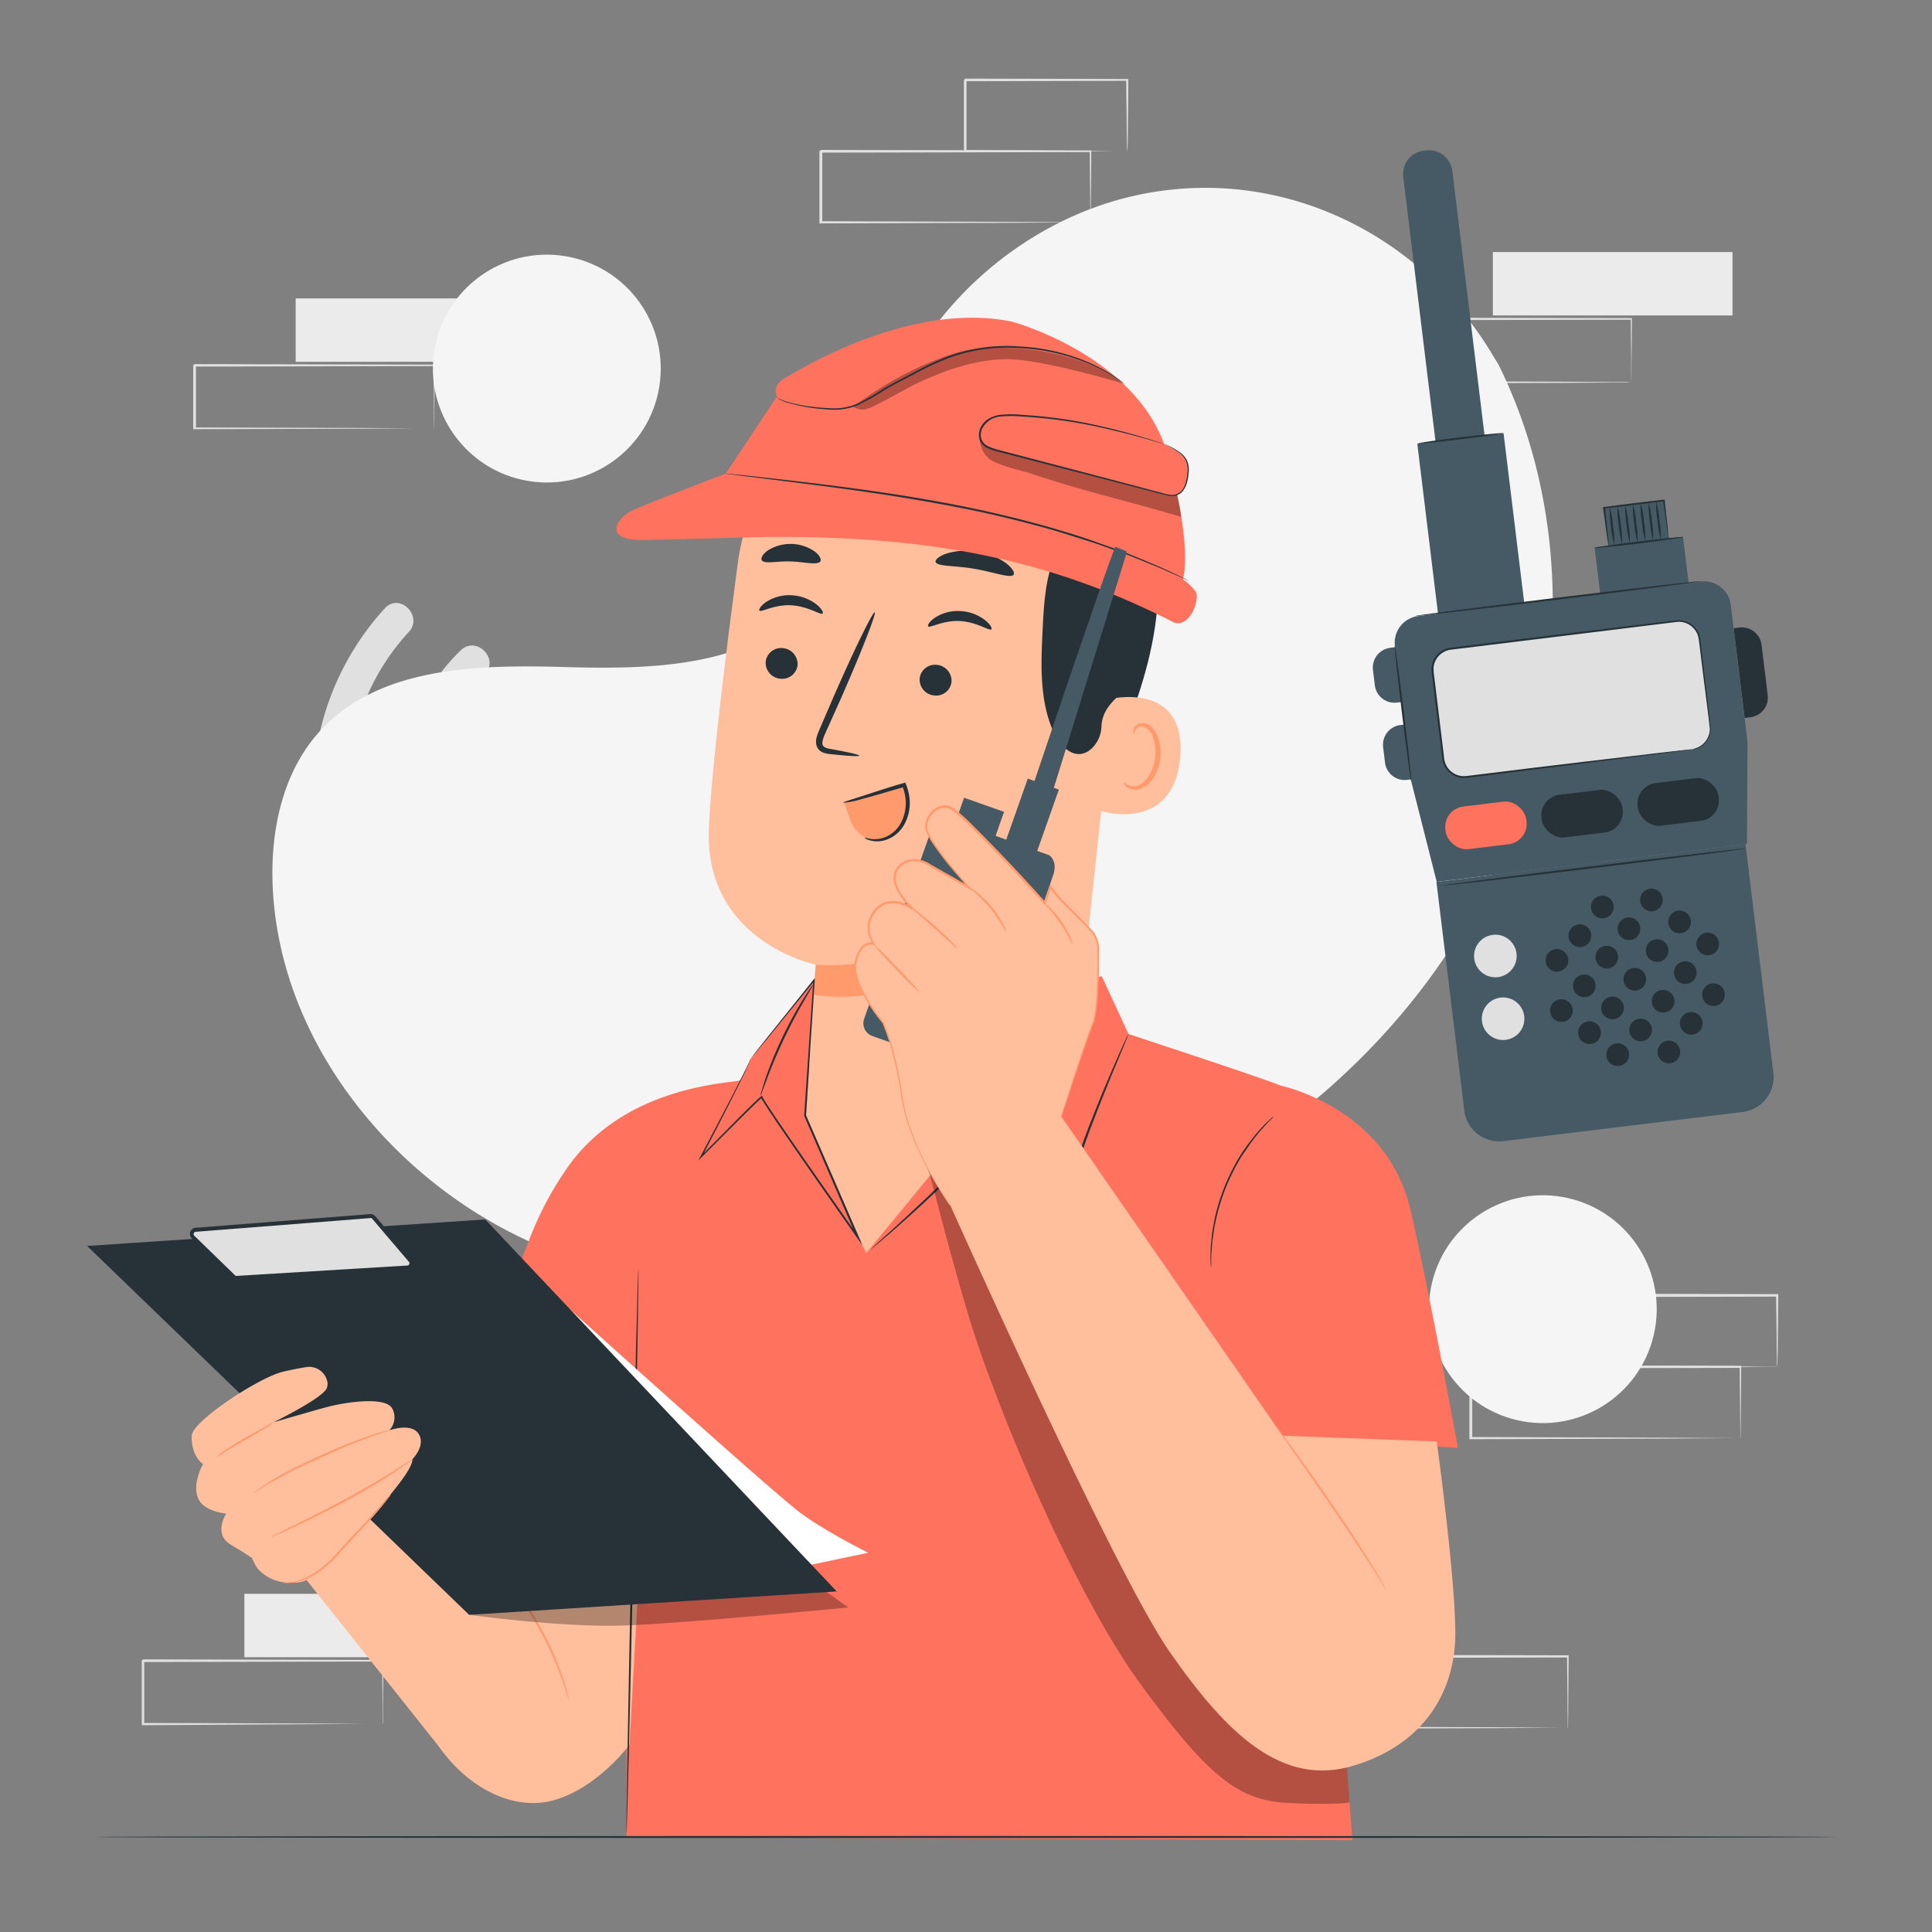 <svg xmlns="http://www.w3.org/2000/svg" viewBox="0 0 500 500"><rect x="0" y="0" width="500" height="500" fill="#808080" stroke="none"/><g id="background-complete"><path d="M142.6,221.15a21.48,21.48,0,0,1-.56-31.08c4-4-2.19-10.15-6.16-6.17a30.31,30.31,0,0,0,.55,43.42c4.08,3.85,10.26-2.3,6.17-6.17Z" style="fill:#e0e0e0"></path><path d="M106.63,247.66c-10.25-11.75-16.73-25.79-16.84-41.55s5.36-31.05,16-42.54c3.82-4.11-2.33-10.29-6.16-6.17a70.78,70.78,0,0,0-18.61,48.71c.13,18.13,7.62,34.22,19.39,47.71,3.7,4.24,9.85-1.95,6.17-6.16Z" style="fill:#e0e0e0"></path><path d="M126.58,237.17a42.66,42.66,0,0,1-1.18-62.68c4-3.94-2.16-10.11-6.17-6.17a51.35,51.35,0,0,0,1.19,75c4.13,3.78,10.31-2.37,6.16-6.17Z" style="fill:#e0e0e0"></path><rect x="76.52" y="77.23" width="62.02" height="16.41" style="fill:#ebebeb"></rect><path d="M112.31,110.92a1.85,1.85,0,0,1,0-.3c0-.22,0-.49,0-.84,0-.77,0-1.85,0-3.23,0-2.83-.06-6.9-.1-12l.19.2-62,.12.32-.32h0v4.17c0,1.39,0,2.77,0,4.14v8.07l-.31-.31,44.2.14,13,.09,3.53,0,.92,0,.33,0a.83.83,0,0,1-.29,0l-.88,0-3.46,0-13,.09-44.41.14H50v-8.38c0-1.37,0-2.75,0-4.14V94.54h0c.64-.63.18-.17.32-.31l62,.12h.19v.19c0,5.19-.08,9.3-.1,12.16,0,1.36,0,2.42-.05,3.18,0,.33,0,.6,0,.81A1.1,1.1,0,0,1,112.31,110.92Z" style="fill:#e0e0e0"></path><path d="M282.19,57.61a1.66,1.66,0,0,1,0-.34c0-.24,0-.56,0-.94,0-.87,0-2.08-.05-3.64,0-3.18-.07-7.77-.12-13.54l.22.21-69.79.14c.16-.16-.35.36.36-.35h0v4.71c0,1.56,0,3.12,0,4.66v9.08l-.35-.35,49.73.16,14.68.1,4,0,1,0a1.69,1.69,0,0,1,.37,0l-.33,0-1,0-3.9.05-14.6.1-50,.16h-.35V43.87c0-.78,0-1.57,0-2.36V39.16h0l.36-.36,69.79.14h.21v.22c0,5.83-.09,10.45-.12,13.67,0,1.53,0,2.73,0,3.59,0,.37,0,.67,0,.91S282.19,57.62,282.19,57.61Z" style="fill:#e0e0e0"></path><path d="M291.65,39.15a1.84,1.84,0,0,1,0-.35c0-.27,0-.59,0-1,0-.91,0-2.15-.06-3.7,0-3.24-.08-7.81-.14-13.44l.26.26-41.93.1.35-.35h0v9.5c0,3.08,0,6.08,0,9l-.34-.34,30,.16,8.74.09,2.36,0a5.34,5.34,0,0,1,.84,0s-.25,0-.76,0l-2.29,0-8.66.09-30.22.17h-.34v-.34c0-2.87,0-5.87,0-8.95,0-1.55,0-3.12,0-4.7V20.7h0c-.08.07.68-.68.36-.36l41.93.1h.26v.25c0,5.69-.1,10.32-.13,13.59,0,1.54,0,2.75-.07,3.65A11.17,11.17,0,0,1,291.65,39.15Z" style="fill:#e0e0e0"></path><path d="M450.4,372.26a1.66,1.66,0,0,1,0-.34c0-.24,0-.56,0-.94,0-.87,0-2.08-.05-3.64,0-3.19-.07-7.77-.12-13.54l.22.21-69.79.14c.16-.16-.35.36.36-.35h0v4.71c0,1.56,0,3.12,0,4.66v9.08l-.35-.35,49.73.16,14.68.1,4,0,1,0a1.69,1.69,0,0,1,.37,0l-.33,0-1,0-3.9.05-14.6.1-50,.16h-.35v-9.43c0-1.54,0-3.1,0-4.66v-4.71h0l.36-.36,69.79.14h.21v.22c-.05,5.83-.09,10.45-.12,13.67,0,1.53,0,2.73-.05,3.59,0,.37,0,.67,0,.9S450.4,372.26,450.4,372.26Z" style="fill:#e0e0e0"></path><path d="M459.86,353.8a1.89,1.89,0,0,1,0-.36c0-.26,0-.58,0-1,0-.91,0-2.15-.06-3.71,0-3.23-.08-7.8-.14-13.43l.26.26-41.93.1.35-.35h0v9.49c0,3.09,0,6.09,0,9l-.34-.34,30,.16,8.74.09,2.36,0a6,6,0,0,1,.84.05s-.25,0-.76,0l-2.29,0-8.66.09-30.22.16h-.34v-.34c0-2.87,0-5.87,0-9,0-1.54,0-3.11,0-4.69v-4.8h0l.36-.36,41.93.1h.26v.25c-.05,5.69-.1,10.32-.13,13.59,0,1.53-.05,2.75-.07,3.64A11.28,11.28,0,0,1,459.86,353.8Z" style="fill:#e0e0e0"></path><rect x="386.35" y="65.23" width="62.02" height="16.41" style="fill:#ebebeb"></rect><path d="M422.14,98.92s0-.11,0-.3,0-.5,0-.84c0-.77,0-1.85,0-3.23,0-2.83-.06-6.91-.11-12l.19.19-62,.13c.14-.14-.32.31.31-.32h0v8.33c0,2.74,0,5.43,0,8.07l-.31-.31,44.2.14,13.05.09,3.52,0,.93,0a1.14,1.14,0,0,1,.32,0l-.28,0L421,99l-3.46,0-13,.09-44.42.14h-.31V82.52h0l.32-.32,62,.13h.2v.19c0,5.18-.09,9.29-.11,12.15,0,1.36,0,2.43-.05,3.19,0,.33,0,.6,0,.81A.71.71,0,0,1,422.14,98.92Z" style="fill:#e0e0e0"></path><rect x="281.99" y="211.21" width="62.02" height="16.41" style="fill:#ebebeb"></rect><path d="M317.79,244.9a2,2,0,0,1,0-.3c0-.22,0-.5,0-.84,0-.77,0-1.85-.05-3.23,0-2.83-.06-6.91-.1-12l.19.19-62,.13c.14-.14-.32.31.32-.32h0v2.09c0,.7,0,1.4,0,2.1V244.9l-.31-.31,44.2.14,13,.09,3.53,0,.92,0a1.32,1.32,0,0,1,.33,0l-.29,0-.88,0-3.46,0-13,.09-44.41.14h-.31v-.31q0-4,0-8.07V228.5h0l.32-.32,62,.13H318v.19c0,5.18-.08,9.29-.1,12.15,0,1.37,0,2.43-.05,3.19,0,.33,0,.6,0,.81A1.21,1.21,0,0,1,317.79,244.9Z" style="fill:#e0e0e0"></path><rect x="63.24" y="412.48" width="62.02" height="16.41" style="fill:#ebebeb"></rect><path d="M99,446.17a2,2,0,0,1,0-.3c0-.22,0-.5,0-.84,0-.77,0-1.85,0-3.23,0-2.83-.06-6.9-.1-12L99,430l-62,.13.32-.32h0v2.09c0,.7,0,1.4,0,2.1v12.21l-.31-.31,44.2.14,13,.09,3.53,0,.92,0,.33,0a1.38,1.38,0,0,1-.29,0l-.88,0-3.46,0-13,.09L37,446.48h-.31v-.31q0-4,0-8.07v-8.33h0l.32-.32,62,.13h.19v.19c0,5.18-.08,9.29-.1,12.15,0,1.37,0,2.43,0,3.19,0,.33,0,.6,0,.81A1.21,1.21,0,0,1,99,446.17Z" style="fill:#e0e0e0"></path><path d="M405.72,447.2a2.47,2.47,0,0,1,0-.34c0-.24,0-.56,0-.94,0-.87,0-2.08-.05-3.64,0-3.19-.07-7.77-.12-13.54l.21.21-69.78.14.35-.35h0v9.37q0,4.62,0,9.08l-.34-.35,49.73.16,14.68.1,4,0,1,0a1.61,1.61,0,0,1,.37,0,1.7,1.7,0,0,1-.32,0l-1,0-3.89.05-14.6.1-50,.16h-.35v-.35c0-3,0-6,0-9.08v-9.37h0l.36-.36,69.78.14h.22v.22c-.05,5.83-.09,10.45-.12,13.67,0,1.53,0,2.73-.05,3.59q0,.56,0,.9A.92.92,0,0,1,405.72,447.2Z" style="fill:#e0e0e0"></path><path d="M201.18,284.44a1.25,1.25,0,0,1,0-.33c0-.25,0-.56,0-.95,0-.87,0-2.08,0-3.63,0-3.19-.07-7.77-.12-13.55l.22.22-69.78.14c.15-.16-.36.35.35-.36h0v9.36q0,4.63,0,9.08l-.35-.34,49.73.15,14.68.1,4,0,1,0,.37,0a1.15,1.15,0,0,1-.32,0l-1,0-3.89.05-14.6.09-50,.16h-.34V266h0c.71-.71.2-.19.36-.35l69.78.14h.22V266c-.06,5.83-.1,10.46-.12,13.68,0,1.53,0,2.73-.06,3.58,0,.38,0,.67,0,.91A1.38,1.38,0,0,1,201.18,284.44Z" style="fill:#e0e0e0"></path></g><g id="background-simple"><path d="M387.81,94.36l-2-3.28C369,63.43,338.7,46.76,306.71,48.78a84.49,84.49,0,0,0-12.25,1.68c-29.08,6.23-54.39,28.22-64.88,56.39-6.16,16.56-7.89,35.64-19.59,48.78-15.24,17.12-41.11,17.65-63.85,17s-48.62-.11-63.79,17.07c-9.49,10.76-12.51,26.06-11.74,40.47,2,38.15,28.61,72.26,62.41,89.22s73.61,18.47,110.61,11c51.84-10.45,101.13-39.14,130.76-83.46S411.51,142.19,387.81,94.36Z" style="fill:#f5f5f5"></path><circle cx="399.29" cy="338.84" r="29.48" transform="translate(-21.3 650.84) rotate(-76.89)" style="fill:#f5f5f5"></circle><circle cx="141.52" cy="95.4" r="29.48" transform="translate(24.5 219.63) rotate(-80.7)" style="fill:#f5f5f5"></circle></g><g id="Character"><path d="M284.28,205.38c4.93-11,9.81-22.18,12.77-33.91s3.9-24.17.9-35.89c-.45-1.77-4.65-13.81-6.49-13.82-1.31,0,.9,11,.12,12.09-7.39,10.09-10.46,22.83-10.77,35.33s1.09,23.92,3.47,36.2" style="fill:#263238"></path><path d="M209.78,264.9c.81-8.51,1.42-15.22,1.35-15.23s-28.83-6-27.68-35.11c.55-14,4.05-42.88,7.51-68.94a54.23,54.23,0,0,1,56.56-47l2.81.14c30.14,3.34,44.15,30.8,40,60.84L279.09,265.16,220.33,298Z" style="fill:#ffbf9d"></path><path d="M211.13,249.67s18.27,2,38.42-9.23c0,0-10.21,21.1-39.07,17Z" style="fill:#ff9a6c"></path><path d="M198.16,171.26a4.15,4.15,0,0,0,3.78,4.39,4,4,0,0,0,4.47-3.52,4.15,4.15,0,0,0-3.78-4.39A4,4,0,0,0,198.16,171.26Z" style="fill:#263238"></path><path d="M196.55,158c.49.57,3.75-1.6,8.22-1.35s7.62,2.64,8.13,2.12c.25-.23-.22-1.23-1.59-2.35a11.52,11.52,0,0,0-6.48-2.37,11,11,0,0,0-6.58,1.76C196.83,156.8,196.31,157.75,196.55,158Z" style="fill:#263238"></path><path d="M238,175.59a4.15,4.15,0,0,0,3.78,4.4,4,4,0,0,0,4.47-3.52,4.16,4.16,0,0,0-3.78-4.4A4,4,0,0,0,238,175.59Z" style="fill:#263238"></path><path d="M240.2,162.08c.49.57,3.76-1.59,8.22-1.35s7.62,2.65,8.14,2.12c.25-.23-.22-1.23-1.6-2.34a11.38,11.38,0,0,0-6.48-2.37,10.92,10.92,0,0,0-6.57,1.75C240.48,160.87,240,161.83,240.2,162.08Z" style="fill:#263238"></path><path d="M222.4,195.57c0-.25-2.71-.88-7.18-1.69-1.14-.17-2.2-.45-2.36-1.24s.32-2,.94-3.34l3.82-8.51c5.33-12.12,9.24-22.11,8.76-22.32s-5.21,9.44-10.53,21.56q-1.93,4.49-3.69,8.57c-.49,1.27-1.31,2.7-.82,4.44a2.88,2.88,0,0,0,1.79,1.77,7.66,7.66,0,0,0,1.92.37C219.57,195.66,222.37,195.82,222.4,195.57Z" style="fill:#263238"></path><path d="M242.13,145.42c.38,1.23,4.87.89,10.07,1.79s9.37,2.55,10.13,1.5c.33-.51-.34-1.69-2-3A17.81,17.81,0,0,0,245,143.25C243,143.93,242,144.83,242.13,145.42Z" style="fill:#263238"></path><path d="M197.15,145c.74,1.06,3.87.16,7.57.31s6.8,1,7.57,0c.34-.5-.1-1.54-1.42-2.57a11,11,0,0,0-12.19-.26C197.32,143.46,196.83,144.48,197.15,145Z" style="fill:#263238"></path><path d="M286.83,181c.5-.19,20.27-4.87,18.61,15s-21.24,14.07-21.23,13.5S286.83,181,286.83,181Z" style="fill:#ffbf9d"></path><path d="M290.9,202.48c.1-.06.33.27.89.58a3.46,3.46,0,0,0,2.58.27c2.16-.59,4.2-3.77,4.6-7.34a11.44,11.44,0,0,0-.55-5A4,4,0,0,0,296,188.1a1.76,1.76,0,0,0-2.12.77c-.31.53-.22.94-.33,1s-.39-.37-.17-1.18a2.26,2.26,0,0,1,.89-1.18,2.65,2.65,0,0,1,1.95-.34c1.52.23,2.78,1.76,3.35,3.38a11.66,11.66,0,0,1,.74,5.63c-.46,4-2.82,7.55-5.76,8.14a3.7,3.7,0,0,1-3.12-.79C290.9,203,290.83,202.51,290.9,202.48Z" style="fill:#ff9a6c"></path><path d="M206.83,114c-3-2.07,7.55-11.56,15.77-14.41,12.41-4.3,30.91-5.94,41.61-1.8,12.88,5,23.25,12.57,28.78,25.23s6.71,26.91,5.05,40.61c-.5,4.18-1.34,8.51-3.91,11.85-3.18,4.13-8.75,6.4-9.07,12.46a8.34,8.34,0,0,1-2.62,5.86c-4,3.52-8.09-.51-9.79-4.34C269,181.28,269.39,172,269.83,163c.31-6.34.66-12.82,3-18.73,1.28-3.21,3.12-6.19,4.22-9.47s1.35-7.09-.48-10a12.69,12.69,0,0,0-1.46-1.77A20.76,20.76,0,0,0,255,117.22c-11.53,2.91-31.13,7-35.76,2.79-6.66-6.11-8-9.82-8-9.82Z" style="fill:#263238"></path><path d="M261.63,83.19c1.34.26,33.7,9.55,40.5,34.44s4,32.26,4,32.26a15.67,15.67,0,0,1,3.25,3.14c1.28,1.68-1.16,9.26-5.39,8.15-31.21-16-62.39-22.71-106.47-22.2l-31.23.79c-10.13,0-6.91-5.42-3-7.47,3-1.57,24.54-9.73,24.54-9.73h0l13.26-20s-1.5-2.67,1.89-4.62S235.1,77.93,261.63,83.19Z" style="fill:#FF725E"></path><g style="opacity:0.3"><path d="M290.74,99.3c-12.43-9.77-33.85-10.53-42.18-8.27-15.09,4.08-27.72,14.25-27.72,14.25,2.37,1.42,3.81.55,6.29-.67,6-3,9.13-5.26,14.24-7.17,0,0,11.06-5.12,21-4.43s28.4,6.29,28.4,6.29"></path></g><path d="M291.25,99.52a25.65,25.65,0,0,0-3.05-2.26,44.12,44.12,0,0,0-9.26-4.59,52.16,52.16,0,0,0-15-3,44.09,44.09,0,0,0-18.54,2.53,79.65,79.65,0,0,0-8.82,4.13c-2.76,1.5-5.48,2.8-8,4.3a46.85,46.85,0,0,1-7.11,4,15.24,15.24,0,0,1-6.9,1c-8.69-.38-13.92-2.48-13.5-3a1.44,1.44,0,0,0,.66.73,11,11,0,0,0,2.61,1,47.9,47.9,0,0,0,10.21,1.62,15.73,15.73,0,0,0,7.09-1,48.11,48.11,0,0,0,7.2-4c2.45-1.47,5.2-2.77,7.95-4.26a81.18,81.18,0,0,1,8.77-4.09,44.15,44.15,0,0,1,18.32-2.54A52.93,52.93,0,0,1,278.81,93a46.36,46.36,0,0,1,9.27,4.41c1,.64,1.82,1.17,2.34,1.54S291.25,99.52,291.25,99.52Z" style="fill:#263238"></path><g style="opacity:0.3"><path d="M304.62,128c-6.33-.41-11-2.33-17.25-4.06-6.62-1.85-13.19-3.39-19.71-5.55-5-1.64-10.83-3.19-13.9-7a7.38,7.38,0,0,0,1.85,7c1.82,1.95,8.78,3.35,11.32,4.2,14.44,4.84,23.41,6.61,38.78,11.19a43.38,43.38,0,0,0-1.09-5.75"></path></g><path d="M187.83,122.57a1.94,1.94,0,0,1,.32,0l.94.09,3.58.36,13.16,1.48c11.11,1.32,26.47,3.18,43.22,6.5,8.38,1.68,16.28,3.64,23.4,5.68,3.54,1.06,6.92,2.06,10,3.16s6,2.12,8.61,3.11,4.93,2,7,2.86,3.79,1.66,5.2,2.33l3.25,1.55.84.41c.19.1.29.15.28.16l-.3-.11-.86-.37-3.29-1.45c-1.43-.65-3.17-1.44-5.23-2.25s-4.38-1.86-7-2.78-5.49-2.06-8.62-3.05-6.47-2.06-10-3.11c-7.11-2-15-4-23.37-5.63-16.73-3.31-32.07-5.24-43.16-6.65l-13.14-1.64-3.57-.46-.93-.13A1.76,1.76,0,0,1,187.83,122.57Z" style="fill:#263238"></path><path d="M301.26,114.91c3.91,2,6.31,3.28,6.23,6.71-.07,2.85-.84,6.29-3.67,6.63a7,7,0,0,1-2.57-.34L258,116.6c-1.46-.38-3-.85-3.91-2.09-1.33-1.9-.13-4.73,1.86-5.92s4.46-1.2,6.78-1.11c13.2.52,25.92,3.43,38.51,7.43" style="fill:#FF725E"></path><path d="M301.26,114.91l-.31-.07-.9-.26-3.44-1c-3-.85-7.35-2-12.79-3.18a126.83,126.83,0,0,0-19.33-2.6,29.85,29.85,0,0,0-5.59,0,5.76,5.76,0,0,0-4.59,2.91,3.72,3.72,0,0,0-.38,2.74,3.32,3.32,0,0,0,1.86,2.06,15,15,0,0,0,2.91,1l3.07.8,23.17,6.08,10.1,2.67,4.58,1.22c1.47.34,2.88.93,4.2.78a3.51,3.51,0,0,0,2.75-2.33,10.89,10.89,0,0,0,.74-3.4,6.06,6.06,0,0,0-.36-3,5.56,5.56,0,0,0-1.58-2,21.41,21.41,0,0,0-3-1.9l-.82-.45-.27-.16a1.38,1.38,0,0,1,.3.12l.84.4a18.36,18.36,0,0,1,3.09,1.83,5.64,5.64,0,0,1,1.68,2,6.11,6.11,0,0,1,.43,3.08,11,11,0,0,1-.73,3.51,5,5,0,0,1-1.09,1.66,3.39,3.39,0,0,1-1.91.91,6,6,0,0,1-2.18-.21l-2.17-.55-4.59-1.19-10.12-2.62-23.18-6-3.06-.8a14.94,14.94,0,0,1-3-1,3.81,3.81,0,0,1-2.13-2.38,4.37,4.37,0,0,1,.42-3.12A5.3,5.3,0,0,1,256,108.3a8,8,0,0,1,2.84-.94,30.2,30.2,0,0,1,5.7,0,123.45,123.45,0,0,1,19.38,2.72c5.44,1.2,9.78,2.44,12.76,3.35,1.49.46,2.65.82,3.42,1.08l.89.31Z" style="fill:#263238"></path><path d="M234.58,203.67a.56.56,0,0,0-.85-.52c-4.78,1.35-10.51,3-15.29,4.36.59,1.61,1.42,4.73,2.34,6.18a8.08,8.08,0,0,0,3.78,3.35c3.18,1.24,7-.56,8.78-3.46S235.26,207,234.58,203.67Z" style="fill:#ff9a6c"></path><path d="M223.7,216.79a12.51,12.51,0,0,1,1.47.3,7.55,7.55,0,0,0,3.89-.43,8.08,8.08,0,0,0,4.17-3.85,10.93,10.93,0,0,0,1-6.94,13.48,13.48,0,0,0-.73-2.53l.62.31c-4.48,1.25-8.42,2.48-11.3,3.2a19.58,19.58,0,0,1-4.68.89c0-.14,1.69-.65,4.49-1.55s6.71-2.24,11.21-3.53l.44-.13.18.43a14.32,14.32,0,0,1,.79,2.72,11.52,11.52,0,0,1-1.16,7.59,8.56,8.56,0,0,1-4.76,4.08,7.16,7.16,0,0,1-4.23.13C224.11,217.2,223.68,216.84,223.7,216.79Z" style="fill:#263238"></path><path d="M162.13,337.72V475.49l187.87.75s-14.73-193.43-18.69-195.32c-3-1.41-39.25-13.31-39.25-13.31l-6.94-15-75.9,23.13L185,281Z" style="fill:#FF725E"></path><path d="M292.06,267.61a3.3,3.3,0,0,1-.27.73c-.2.5-.49,1.2-.85,2.08l-3.23,7.76c-1.36,3.32-3,7.33-4.73,11.9a144,144,0,0,0-5.12,15.37l-.16.62-.37-.51c-1.6-2.15-3.19-4.45-4.86-6.78A54.4,54.4,0,0,0,266.9,292a52.94,52.94,0,0,0-4.64-4.12l.42,0c-9.91,10.58-19.21,19.49-26.06,25.7-3.42,3.11-6.22,5.55-8.17,7.21l-2.25,1.9-.59.48-.22.15a1.24,1.24,0,0,1,.18-.2l.55-.52,2.18-2c1.9-1.71,4.66-4.2,8-7.35,6.76-6.28,16-15.23,25.88-25.81l.2-.21.22.17a47.88,47.88,0,0,1,10.33,11c1.67,2.35,3.25,4.64,4.84,6.79l-.53.11a141.28,141.28,0,0,1,5.22-15.42c1.78-4.57,3.45-8.56,4.87-11.87s2.57-5.91,3.38-7.69c.41-.87.72-1.55.95-2A4.89,4.89,0,0,1,292.06,267.61Z" style="fill:#263238"></path><path d="M210.37,261.64l-2.23,33.87,16.09,28.76,58.84-71.69S210.91,261.6,210.37,261.64Z" style="fill:#ffbf9d"></path><path d="M194.18,274.1c-.21,1.39-12.77,25.28-12.77,25.28s16-16.22,15.75-15.51S222,320.14,222,320.14l-13.64-31.5,2.31-35Z" style="fill:#FF725E"></path><path d="M194.18,274.1s.08-.13.26-.37l.83-1.06c.75-1,1.84-2.33,3.23-4.09l12-15,.35-.44,0,.57c-.63,9.69-1.39,21.61-2.25,35l0-.11L222,319.48l.24.55,1,2.33-1.46-2.07c-7.42-10.55-14.47-20.61-20.76-29.87l-2.3-3.45-1.09-1.71c-.18-.29-.36-.57-.52-.87l-.12-.24L197,284a.33.33,0,0,1,0-.2c0-.05,0,.07,0,.13a.27.27,0,0,0,.12.12.14.14,0,0,0,.14,0h0a3.89,3.89,0,0,0-.34.27c-1.94,1.78-3.76,3.61-5.53,5.35l-9.81,9.82-.87.87.58-1.09c4.08-7.74,7.36-14,9.59-18.37,1.11-2.18,2-3.87,2.53-5,.28-.58.48-1,.62-1.33s.19-.46.19-.46,0,.16-.14.48-.31.76-.57,1.35c-.53,1.18-1.36,2.89-2.45,5.08-2.17,4.39-5.4,10.69-9.45,18.46l-.29-.22,9.76-9.86c1.77-1.76,3.57-3.59,5.54-5.39a3.06,3.06,0,0,1,.44-.35l0,0a.37.37,0,0,1,.18,0,.2.2,0,0,1,.13.14c.22.13-.26.11-.17.11a.41.41,0,0,0,.19,0s0,0,0,0l0,.09.11.2c.16.29.33.57.51.86l1.1,1.7,2.3,3.43c6.3,9.24,13.36,19.29,20.79,29.84l-.45.25-.24-.55c-4.74-10.94-9.26-21.41-13.39-30.95l0-.05v-.06c.9-13.38,1.71-25.3,2.37-35l.32.13-12.14,14.91-3.32,4-.87,1Z" style="fill:#263238"></path><g style="opacity:0.3"><path d="M348.18,452l-99.7-156.57L239.87,302a16.67,16.67,0,0,1,.85,2.45c1.53,5.22,4.47,17.74,9.93,36,6.73,22.59,27,71.44,44.53,95.41s25.35,30.15,38.25,30.75,15.82-.15,15.82-.15Z"></path></g><path d="M210.5,254.77a6.43,6.43,0,0,1-.6,1.11l-1.74,3c-1.45,2.5-3.37,6-5.27,10s-3.4,7.69-4.42,10.39l-1.2,3.21a6.76,6.76,0,0,1-.48,1.17,5.39,5.39,0,0,1,.29-1.23c.22-.78.57-1.9,1-3.27a103.45,103.45,0,0,1,4.3-10.5,100.61,100.61,0,0,1,5.43-10c.77-1.23,1.41-2.21,1.88-2.88A5.56,5.56,0,0,1,210.5,254.77Z" style="fill:#263238"></path><path d="M331.31,280.92S358.79,286.53,365,313c4.79,20.52,12.31,61.74,12.31,61.74l-45.36-3.16-14.17-20.45Z" style="fill:#FF725E"></path><path d="M245.1,310.06s43.13,96.69,57.64,117.49c15,21.52,29.22,35,47.68,29.37S376,437.71,376.6,424.57c.54-12.71-4.77-51.52-4.77-51.52l-39.91-1.49L277.74,293.4Z" style="fill:#ffbf9d"></path><path d="M223.65,263.64,241,214.86s2.19-4,7.19-2c1.84.73,23.37,8.48,23.37,8.48s2.08,1.34,1.14,4.71c-.6,2.15-18.49,52.21-18.49,52.21l-28.45-10.14A3.49,3.49,0,0,1,223.65,263.64Z" style="fill:#455a64"></path><rect x="248.02" y="208.09" width="10.97" height="6.92" transform="translate(84.83 -72.29) rotate(19.43)" style="fill:#455a64"></rect><path d="M288.7,141.51c-1,1-26.35,76.57-26.35,76.57l5.41,1.86,23.91-77.19Z" style="fill:#455a64"></path><path d="M245.83,311.92s-10.46-14.7-12.38-27.81-4.91-19.39-4.91-19.39-8.47-10.1-7.1-15.84,4.64-4.64,4.64-4.64a7,7,0,0,1,.55-8.74c3.82-4.37,9.55-.27,9.55-.27s-7.85-7-3.27-11.2c3.51-3.25,7.92,0,7.92,0l10.1,5.73S239.68,217.53,239.68,214s3.72-6.76,7-4.57,18.18,18.17,18.18,18.17l5.51,6.08,1.46-4.21a36.88,36.88,0,0,0,5.59,6.32c2,1.89,3.71,3.71,4.93,5a6.88,6.88,0,0,1,1.85,4.67c0,5.18-.07,16.35-1.31,19.26-1.64,3.83-8.24,24.21-8.24,24.21l6,8.72" style="fill:#ffbf9d"></path><path d="M280.68,297.65l-.41-.55-1.17-1.65L274.56,289l0,0v-.05c1-3,2.14-6.59,3.5-10.78s2.95-9,4.91-14.18a48.22,48.22,0,0,0,.89-8.64c.12-3,.16-6.2.14-9.48a6.74,6.74,0,0,0-1.49-4.52c-1.12-1.23-2.37-2.44-3.58-3.69-2.43-2.51-5.17-4.91-7.29-8l.42,0-1.46,4.2-.13.38-.27-.3c-5.67-6.33-11.85-12.89-18.5-19.51a52,52,0,0,0-5.24-4.73,4,4,0,0,0-1.57-.58,3.5,3.5,0,0,0-1.66.18,4.87,4.87,0,0,0-2.55,2.21,5,5,0,0,0-.62,1.62,4.93,4.93,0,0,0-.1.86,2.35,2.35,0,0,0,.12.83,14.16,14.16,0,0,0,1.65,3.21,72.06,72.06,0,0,0,4.45,6c1.61,2,3.27,3.88,5,5.73l1.1,1.21L250.8,230l-10.1-5.74h0a7.21,7.21,0,0,0-5-1.32,4.73,4.73,0,0,0-2.32,1.13,6.6,6.6,0,0,0-.89.94l-.3.56c-.05.1-.1.19-.14.28l-.08.31c-.47,1.67.27,3.43,1.13,4.91a20,20,0,0,0,3.33,4l-.31.39a10,10,0,0,0-4.67-1.69,6,6,0,0,0-2.39.36,5.78,5.78,0,0,0-2,1.35,6.81,6.81,0,0,0-2,4.24,7.08,7.08,0,0,0,1.24,4.41l.35.52-.61-.16a2.84,2.84,0,0,0-2.77,1,7.58,7.58,0,0,0-1.41,2.84c-.69,2.05-.09,4.2.63,6.12a41.59,41.59,0,0,0,6.23,10.15l0,0h0c3,7.27,4.09,14.32,5.07,20.44a45.4,45.4,0,0,0,2.33,8.3c.95,2.49,1.92,4.73,2.9,6.69a100.1,100.1,0,0,0,4.91,8.86l1.42,2.24.48.76s-.19-.24-.53-.73-.84-1.22-1.47-2.2a93.89,93.89,0,0,1-5-8.82c-1-2-2-4.2-2.95-6.7a45.44,45.44,0,0,1-2.39-8.35c-.52-3.07-1-6.34-1.82-9.76a64.08,64.08,0,0,0-3.29-10.55l0,0a41.93,41.93,0,0,1-6.33-10.26l-.29-.74-.23-.77a12,12,0,0,1-.35-1.58,4.56,4.56,0,0,1-.08-.82,5.89,5.89,0,0,1,0-.84,9,9,0,0,1,1.81-4.67,3.27,3.27,0,0,1,3.25-1.15l-.26.36a7.55,7.55,0,0,1-1.33-4.72,7.24,7.24,0,0,1,2.11-4.54,6.23,6.23,0,0,1,2.13-1.48,6.77,6.77,0,0,1,2.6-.39,10.58,10.58,0,0,1,4.93,1.77l-.31.39a20.25,20.25,0,0,1-3.43-4.1,10.62,10.62,0,0,1-1.12-2.5,5,5,0,0,1-.07-2.8l.09-.35c0-.11.11-.22.16-.32l.34-.64a8.12,8.12,0,0,1,1-1,5.28,5.28,0,0,1,2.56-1.23,6.38,6.38,0,0,1,2.85.18,9.09,9.09,0,0,1,2.6,1.22h0l10.11,5.73-.32.4q-2.53-2.79-5-5.75a69.92,69.92,0,0,1-4.48-6,14.26,14.26,0,0,1-1.72-3.34,3,3,0,0,1-.14-1,6,6,0,0,1,.11-.95,5.57,5.57,0,0,1,.68-1.78,5.42,5.42,0,0,1,2.83-2.44,4.11,4.11,0,0,1,1.9-.2,4.51,4.51,0,0,1,1.78.66,51,51,0,0,1,5.31,4.79c6.66,6.64,12.84,13.22,18.5,19.57l-.4.08c.51-1.46,1-2.91,1.46-4.21l.16-.44.26.4a33.9,33.9,0,0,0,3.47,4.18c1.24,1.29,2.52,2.51,3.74,3.78s2.45,2.46,3.61,3.74a7.18,7.18,0,0,1,1.57,4.79c0,3.28,0,6.45-.17,9.49a48.62,48.62,0,0,1-.94,8.72c-2,5.23-3.56,10-5,14.17L274.74,289v-.09c1.94,2.84,3.44,5,4.45,6.51l1.14,1.68C280.57,297.45,280.68,297.65,280.68,297.65Z" style="fill:#ff9a6c"></path><path d="M277.57,244.44c-.15.06-1.22-2.68-3.26-5.64s-4.17-5-4.06-5.09a5.78,5.78,0,0,1,1.5,1.22A24,24,0,0,1,277,242.6,5.89,5.89,0,0,1,277.57,244.44Z" style="fill:#ff9a6c"></path><path d="M238.47,257.29a80.07,80.07,0,0,1-6.48-6.35,77.34,77.34,0,0,1-6.11-6.72,81.35,81.35,0,0,1,6.48,6.36A78.17,78.17,0,0,1,238.47,257.29Z" style="fill:#ff9a6c"></path><path d="M247.89,245.59a11.7,11.7,0,0,1-1.84-1.54l-4.29-3.87-4.34-3.82a11,11,0,0,1-1.74-1.65,10.61,10.61,0,0,1,2,1.37c1.18.91,2.76,2.21,4.45,3.71s3.17,2.93,4.2,4A10.48,10.48,0,0,1,247.89,245.59Z" style="fill:#ff9a6c"></path><path d="M260.53,241.44a59.39,59.39,0,0,0-4.2-6.33,63.18,63.18,0,0,0-5.35-5.39,7.83,7.83,0,0,1,1.88,1.24,25.4,25.4,0,0,1,6.84,8.38A7.34,7.34,0,0,1,260.53,241.44Z" style="fill:#ff9a6c"></path><rect x="262.8" y="202.44" width="8.53" height="17.6" transform="translate(85.5 -76.83) rotate(19.43)" style="fill:#455a64"></rect><path d="M313.42,328a9.87,9.87,0,0,1-.12-1.72,18.8,18.8,0,0,1,0-2c0-.79,0-1.68.14-2.67s.18-2.07.37-3.21.42-2.38.69-3.66a54.05,54.05,0,0,1,2.6-8.11A54.82,54.82,0,0,1,321,299c.73-1.09,1.4-2.14,2.12-3.06s1.38-1.78,2-2.53,1.26-1.4,1.8-2a16.76,16.76,0,0,1,1.44-1.41,11,11,0,0,1,1.3-1.13,10.79,10.79,0,0,1-1.16,1.27c-.39.39-.86.87-1.37,1.47s-1.13,1.23-1.73,2-1.29,1.6-1.95,2.55-1.35,2-2.06,3a58.25,58.25,0,0,0-3.86,7.5,56.85,56.85,0,0,0-2.61,8c-.28,1.27-.57,2.47-.73,3.61s-.33,2.21-.44,3.19-.15,1.86-.21,2.64-.08,1.45-.08,2A12.65,12.65,0,0,1,313.42,328Z" style="fill:#263238"></path><path d="M359,411.86a2.42,2.42,0,0,1-.31-.43l-.82-1.29c-.7-1.13-1.71-2.76-3-4.76-2.54-4-6.16-9.47-10.25-15.44S336.73,378.6,334,374.7l-3.2-4.62c-.35-.51-.63-.93-.85-1.27a1.84,1.84,0,0,1-.27-.46,2.72,2.72,0,0,1,.35.4L331,370l3.34,4.53c2.79,3.84,6.6,9.18,10.7,15.16s7.66,11.48,10.13,15.54c1.25,2,2.21,3.68,2.86,4.84.29.55.53,1,.73,1.35A1.83,1.83,0,0,1,359,411.86Z" style="fill:#ff9a6c"></path><path d="M133.68,365.37l-11,44L98,385.49,72.18,399.92l41.25,51.89c8.36,11.88,20.1,16.58,29.33,14.23,11.75-3,20.16-14.52,20.16-14.52L167,378.4Z" style="fill:#ffbf9d"></path><path d="M147.26,440a12.86,12.86,0,0,1-.59-1.69c-.33-1.1-.87-2.68-1.58-4.61s-1.64-4.19-2.77-6.66-2.53-5.11-4.13-7.81-3.31-5.16-4.92-7.34-3.18-4.07-4.55-5.6-2.5-2.76-3.31-3.58a11.54,11.54,0,0,1-1.21-1.32,11.51,11.51,0,0,1,1.35,1.18c.86.77,2,1.95,3.44,3.47s3,3.39,4.66,5.56a83.19,83.19,0,0,1,5,7.36,87.7,87.7,0,0,1,4.13,7.88c1.11,2.49,2,4.78,2.68,6.74s1.15,3.55,1.43,4.67A11.62,11.62,0,0,1,147.26,440Z" style="fill:#ff9a6c"></path><path d="M172.77,314.7c0-.36,17.55-34.85,17.55-34.85-17.19,1.81-32.54,7.88-42.52,21a85.56,85.56,0,0,0-10.71,19.69c-7,17.22-19.39,57.29-19.39,57.29l50,26Z" style="fill:#FF725E"></path><path d="M165.22,328.23c.14,0-.43,32.75-1.29,73.13s-1.66,73.14-1.8,73.14.43-32.75,1.28-73.15S165.07,328.22,165.22,328.23Z" style="fill:#263238"></path><path d="M130.25,323.28s63,57.07,75.81,67.41c6.11,4.94,18.63,11.16,18.63,11.16l-17.59,3.69Z" style="fill:#fff"></path><g style="opacity:0.3"><path d="M121.41,417.92s24,3.33,40.14,2.76,58-4.68,58-4.68l-8.9-6.33Z"></path></g><polygon points="125.58 315.6 22.54 322.45 121.41 417.92 216.54 411.86 125.58 315.6" style="fill:#263238"></polygon><path d="M84.79,358.13a4.79,4.79,0,0,0-5.61-4.31c-1.5.24-3.47.61-5.86,1.16-6.2,1.42-23.68,12.88-23.72,16.64-.05,5.51,2.95,7.26,2.95,7.26s-3,5.27-1.19,9.08c1.57,3.27,7.18,3.77,7.18,3.77s-3.46,5.22,1.14,8c1.6,1,4.79,2.86,5.56,3.53a13.27,13.27,0,0,0,1.5,2.76,11.16,11.16,0,0,0,8.57,3.59l1,0a8.13,8.13,0,0,0,5.43-2.33c6.58-6.47,25.14-25.13,25-29.65,0,0,3.54-3.54,1.59-6.55s-7.61-.89-7.61-.89a4.84,4.84,0,0,0,.78-5.69c-1.77-3.19-12.11-1.6-16.75-.4-3.7,1-14,4-14,4s13.34-6.52,13.87-9A3.82,3.82,0,0,0,84.79,358.13Z" style="fill:#ffbf9d"></path><path d="M106.79,377.65a10.81,10.81,0,0,1-1.3,1c-.86.64-2.12,1.52-3.71,2.57-3.18,2.1-7.69,4.81-12.82,7.55s-9.86,5-13.31,6.62c-1.73.8-3.14,1.43-4.12,1.85a10.86,10.86,0,0,1-1.54.6,11.62,11.62,0,0,1,1.46-.79l4-2c3.41-1.67,8.11-4,13.23-6.75s9.64-5.38,12.86-7.4c1.61-1,2.9-1.84,3.79-2.42A10,10,0,0,1,106.79,377.65Z" style="fill:#ff9a6c"></path><path d="M101.39,370a9.47,9.47,0,0,1-1.48.52c-1,.31-2.36.75-4,1.37-3.41,1.19-8,3.11-13,5.4-2.5,1.15-4.92,2.19-7,3.26s-4,2.1-5.57,3-2.79,1.69-3.64,2.23a9.53,9.53,0,0,1-1.34.82,1.65,1.65,0,0,1,.3-.28c.21-.17.52-.41.93-.7.82-.6,2-1.43,3.56-2.39s3.41-2,5.55-3.12,4.54-2.15,7-3.3a129.83,129.83,0,0,1,13.11-5.28c1.72-.58,3.13-1,4.11-1.22A8.29,8.29,0,0,1,101.39,370Z" style="fill:#ff9a6c"></path><path d="M70.84,368.09a12.5,12.5,0,0,1-2.1,1.47c-1.33.84-3.23,1.92-5.32,3.11s-3.94,2.31-5.27,3.15A15.55,15.55,0,0,1,56,377.13a11.12,11.12,0,0,1,2-1.62c1.29-.92,3.13-2.1,5.23-3.29s4-2.22,5.39-3A13.36,13.36,0,0,1,70.84,368.09Z" style="fill:#ff9a6c"></path><path d="M101.25,386.62a7.54,7.54,0,0,1-.83,1.21c-.57.76-1.42,1.83-2.52,3.11-2.18,2.58-5.42,5.94-8.88,9.73-.87.94-1.67,1.91-2.54,2.79a31.33,31.33,0,0,1-2.6,2.37,19.4,19.4,0,0,1-5.13,3,11.8,11.8,0,0,1-3.93.85,7.45,7.45,0,0,1-1.09,0c-.25,0-.38,0-.38-.06s.53,0,1.46-.13a13.11,13.11,0,0,0,3.81-1,20.26,20.26,0,0,0,5-3.07,34.35,34.35,0,0,0,2.54-2.36c.84-.86,1.64-1.82,2.51-2.78,3.48-3.8,6.75-7.11,9-9.62,1.12-1.25,2-2.28,2.63-3A8.2,8.2,0,0,1,101.25,386.62Z" style="fill:#ff9a6c"></path><path d="M95.78,314.71l-45.17,3.54a1.08,1.08,0,0,0-.68,1.86l10.88,10.61,44.66-2.7a1.09,1.09,0,0,0,.73-1.8l-9.5-11.14A1.1,1.1,0,0,0,95.78,314.71Z" style="fill:#e0e0e0"></path><path d="M60.62,331.24l-11-10.77a1.59,1.59,0,0,1,1-2.72l45.17-3.54a1.56,1.56,0,0,1,1.34.55l9.51,11.14a1.61,1.61,0,0,1,.26,1.63,1.57,1.57,0,0,1-1.33,1Zm35.25-16h-.05l-45.17,3.55a.56.56,0,0,0-.51.38.59.59,0,0,0,.14.63L61,330.21l44.44-2.69a.58.58,0,0,0,.48-.37.56.56,0,0,0-.1-.6l-9.5-11.14A.6.6,0,0,0,95.87,315.2Z" style="fill:#263238"></path></g><g id="Table"><path d="M475.47,475.41c0,.15-100.94.26-225.44.26s-225.46-.11-225.46-.26,100.93-.26,225.46-.26S475.47,475.27,475.47,475.41Z" style="fill:#263238"></path></g><g id="walkie-talkie"><rect x="369.4" y="113.27" width="22.49" height="44.35" transform="translate(-13.6 47.08) rotate(-6.95)" style="fill:#455a64"></rect><path d="M373.43,38.63H374a6.11,6.11,0,0,1,6.11,6.11v75.54a0,0,0,0,1,0,0H367.32a0,0,0,0,1,0,0V44.73a6.11,6.11,0,0,1,6.11-6.11Z" transform="translate(-6.87 45.83) rotate(-6.95)" style="fill:#455a64"></path><path d="M388.94,112.09c0,.14-4.87.86-10.93,1.59s-11,1.23-11,1.08,4.88-.85,10.93-1.59S388.92,112,388.94,112.09Z" style="fill:#263238"></path><path d="M455.2,162.12h1.51a0,0,0,0,1,0,0v23.39a0,0,0,0,1,0,0H455.2a5.14,5.14,0,0,1-5.14-5.14V167.26A5.14,5.14,0,0,1,455.2,162.12Z" transform="translate(924.47 291.47) rotate(173.05)" style="fill:#263238"></path><rect x="413.34" y="140.22" width="23.04" height="12.15" transform="translate(-14.59 52.51) rotate(-6.95)" style="fill:#455a64"></rect><rect x="415.77" y="130.37" width="15.62" height="10.88" transform="translate(-13.33 52.28) rotate(-6.95)" style="fill:#455a64"></rect><path d="M435.58,139c0,.14-5.1.88-11.41,1.65s-11.46,1.28-11.48,1.14,5.09-.89,11.41-1.66S435.56,138.84,435.58,139Z" style="fill:#263238"></path><path d="M417.79,141a22.07,22.07,0,0,1-.85-4.82,23.4,23.4,0,0,1-.34-4.88,22.07,22.07,0,0,1,.85,4.82A23.42,23.42,0,0,1,417.79,141Z" style="fill:#263238"></path><path d="M419.79,140.76a23.59,23.59,0,0,1-.85-4.82,22.21,22.21,0,0,1-.33-4.88,23.59,23.59,0,0,1,.85,4.82A23.77,23.77,0,0,1,419.79,140.76Z" style="fill:#263238"></path><path d="M421.79,140.51a23.59,23.59,0,0,1-.85-4.82,23.75,23.75,0,0,1-.33-4.88,23.59,23.59,0,0,1,.85,4.82A22.21,22.21,0,0,1,421.79,140.51Z" style="fill:#263238"></path><path d="M423.8,140.27a22.07,22.07,0,0,1-.85-4.82,23.42,23.42,0,0,1-.34-4.88,22.8,22.8,0,0,1,.85,4.82A23.4,23.4,0,0,1,423.8,140.27Z" style="fill:#263238"></path><path d="M425.8,140a23.77,23.77,0,0,1-.85-4.82,22.27,22.27,0,0,1-.33-4.89,23.77,23.77,0,0,1,.85,4.82A23.86,23.86,0,0,1,425.8,140Z" style="fill:#263238"></path><path d="M427.8,139.78A23.59,23.59,0,0,1,427,135a23,23,0,0,1-.33-4.88,23.59,23.59,0,0,1,.85,4.82A23,23,0,0,1,427.8,139.78Z" style="fill:#263238"></path><path d="M429.81,139.54a22.58,22.58,0,0,1-.86-4.82,23.86,23.86,0,0,1-.33-4.89,23.77,23.77,0,0,1,.85,4.82A23.48,23.48,0,0,1,429.81,139.54Z" style="fill:#263238"></path><path d="M431.88,139.35a3.22,3.22,0,0,1-.16-.71l-.31-2c-.25-1.85-.58-4.28-1-7.13l.26.2-7.79,1-7.71.91.2-.26c.32,2.89.59,5.35.79,7.21.07.81.13,1.49.18,2.05a3,3,0,0,1,0,.74,2.65,2.65,0,0,1-.16-.72c-.09-.55-.19-1.23-.32-2-.25-1.86-.58-4.32-1-7.19l0-.23.23,0,7.71-1,7.8-.92.23,0,0,.23c.31,2.86.58,5.31.78,7.15.07.8.13,1.48.18,2A2.58,2.58,0,0,1,431.88,139.35Z" style="fill:#263238"></path><path d="M375.63,223.08H456.2a0,0,0,0,1,0,0v59.59a9.1,9.1,0,0,1-9.1,9.1H384.72a9.1,9.1,0,0,1-9.1-9.1V223.08a0,0,0,0,1,0,0Z" transform="translate(-28.11 52.25) rotate(-6.95)" style="fill:#455a64"></path><path d="M361,167.16l4.32,35.41,6.5,25.64L414.88,223l-8.34-68.33L367,159.44A6.94,6.94,0,0,0,361,167.16Z" style="fill:#455a64"></path><path d="M447.93,156.55,452.25,192l-.14,26.45L409,223.67l-8.33-68.33,39.55-4.83A6.93,6.93,0,0,1,447.93,156.55Z" style="fill:#455a64"></path><path d="M363.32,187.78h1.51a0,0,0,0,1,0,0v14.3a0,0,0,0,1,0,0h-1.51a5.14,5.14,0,0,1-5.14-5.14v-4A5.14,5.14,0,0,1,363.32,187.78Z" transform="translate(-20.94 45.2) rotate(-6.95)" style="fill:#455a64"></path><path d="M360.67,167.83h1.51a0,0,0,0,1,0,0v14.3a0,0,0,0,1,0,0h-1.51a5.14,5.14,0,0,1-5.14-5.14v-4a5.14,5.14,0,0,1,5.14-5.14Z" transform="translate(-18.55 44.75) rotate(-6.96)" style="fill:#455a64"></path><rect x="374.02" y="208.03" width="21.1" height="11.11" rx="5.32" transform="translate(-23.03 48.13) rotate(-6.95)" style="fill:#FF725E"></rect><rect x="398.9" y="204.99" width="21.1" height="11.11" rx="5.32" transform="translate(-22.48 51.12) rotate(-6.95)" style="fill:#263238"></rect><rect x="423.78" y="201.96" width="21.1" height="11.11" rx="5.32" transform="translate(-21.93 54.11) rotate(-6.95)" style="fill:#263238"></rect><rect x="371.85" y="164.15" width="69.6" height="33.43" rx="5.39" transform="translate(-18.91 50.56) rotate(-6.95)" style="fill:#e0e0e0"></rect><path d="M437.87,193.91a6.78,6.78,0,0,0,1.87-.66,5.18,5.18,0,0,0,1.77-1.58,5.27,5.27,0,0,0,1-3c-.53-4.92-1.51-12.08-2.58-20.92l-.21-1.67a8.26,8.26,0,0,0-.32-1.66,5.18,5.18,0,0,0-5.49-3.46l-3.83.47-16.59,2.05-38,4.66a5.12,5.12,0,0,0-3.85,2.59A4.92,4.92,0,0,0,371,173a18.75,18.75,0,0,0,.22,2.43q.6,4.94,1.18,9.7c.39,3.18.77,6.31,1.14,9.37.1.75.16,1.55.29,2.26a5.12,5.12,0,0,0,4.44,4.07,8.54,8.54,0,0,0,2.13-.11l2.15-.26,4.21-.51,8.06-1,14.46-1.73,20.94-2.47,5.7-.64,1.48-.16.51,0-.5.08-1.48.21-5.68.74-20.93,2.64-14.45,1.79-8.05,1-4.22.52-2.14.26a8.73,8.73,0,0,1-2.24.11,5.62,5.62,0,0,1-3.92-2.28,5.52,5.52,0,0,1-.95-2.16c-.14-.79-.2-1.53-.31-2.3-.37-3.06-.76-6.18-1.15-9.36s-.78-6.42-1.18-9.7a20.34,20.34,0,0,1-.23-2.52,5.43,5.43,0,0,1,.72-2.51,5.64,5.64,0,0,1,4.24-2.85l38-4.62,16.6-2,3.83-.45a5.57,5.57,0,0,1,5.9,3.75,7.75,7.75,0,0,1,.33,1.73c.07.57.14,1.13.2,1.68,1,8.85,2,16,2.42,21a5.36,5.36,0,0,1-4.32,5.21Z" style="fill:#263238"></path><path d="M392.47,246.75a5.51,5.51,0,1,1-6.13-4.81A5.5,5.5,0,0,1,392.47,246.75Z" style="fill:#e0e0e0"></path><circle cx="388.99" cy="263.67" r="5.51" transform="translate(-48.89 93.09) rotate(-12.85)" style="fill:#e0e0e0"></circle><path d="M405.85,248.19a2.93,2.93,0,1,1-3.26-2.56A2.94,2.94,0,0,1,405.85,248.19Z" style="fill:#263238"></path><path d="M411.79,241.79a2.94,2.94,0,1,1-3.27-2.55A2.94,2.94,0,0,1,411.79,241.79Z" style="fill:#263238"></path><path d="M417.6,234.37a2.94,2.94,0,1,1-3.27-2.56A2.94,2.94,0,0,1,417.6,234.37Z" style="fill:#263238"></path><path d="M407,261.19a2.93,2.93,0,1,1-3.27-2.56A2.92,2.92,0,0,1,407,261.19Z" style="fill:#263238"></path><path d="M412.93,254.79a2.93,2.93,0,1,1-3.26-2.56A2.94,2.94,0,0,1,412.93,254.79Z" style="fill:#263238"></path><path d="M418.74,247.37a2.93,2.93,0,1,1-3.27-2.56A2.94,2.94,0,0,1,418.74,247.37Z" style="fill:#263238"></path><path d="M424.48,240a2.93,2.93,0,1,1-3.26-2.55A2.92,2.92,0,0,1,424.48,240Z" style="fill:#263238"></path><path d="M430.29,232.53A2.93,2.93,0,1,1,427,230,2.94,2.94,0,0,1,430.29,232.53Z" style="fill:#263238"></path><path d="M414.29,266.89a2.94,2.94,0,1,1-3.27-2.56A2.94,2.94,0,0,1,414.29,266.89Z" style="fill:#263238"></path><path d="M420.22,260.5a2.93,2.93,0,1,1-3.26-2.56A2.93,2.93,0,0,1,420.22,260.5Z" style="fill:#263238"></path><path d="M426,253.07a2.93,2.93,0,1,1-3.27-2.55A2.94,2.94,0,0,1,426,253.07Z" style="fill:#263238"></path><path d="M431.77,245.66a2.93,2.93,0,1,1-3.26-2.56A2.93,2.93,0,0,1,431.77,245.66Z" style="fill:#263238"></path><path d="M437.58,238.24a2.93,2.93,0,1,1-3.26-2.56A2.93,2.93,0,0,1,437.58,238.24Z" style="fill:#263238"></path><path d="M421.58,272.6a2.94,2.94,0,1,1-3.27-2.56A2.93,2.93,0,0,1,421.58,272.6Z" style="fill:#263238"></path><path d="M427.51,266.2a2.93,2.93,0,1,1-3.26-2.56A2.94,2.94,0,0,1,427.51,266.2Z" style="fill:#263238"></path><path d="M433.32,258.78a2.93,2.93,0,1,1-3.27-2.56A2.92,2.92,0,0,1,433.32,258.78Z" style="fill:#263238"></path><path d="M439.06,251.36a2.93,2.93,0,1,1-3.26-2.55A2.93,2.93,0,0,1,439.06,251.36Z" style="fill:#263238"></path><path d="M444.87,243.94a2.93,2.93,0,1,1-3.26-2.56A2.94,2.94,0,0,1,444.87,243.94Z" style="fill:#263238"></path><path d="M434.8,271.9a2.93,2.93,0,1,1-3.27-2.55A2.93,2.93,0,0,1,434.8,271.9Z" style="fill:#263238"></path><path d="M440.61,264.48a2.93,2.93,0,1,1-3.27-2.55A2.94,2.94,0,0,1,440.61,264.48Z" style="fill:#263238"></path><path d="M446.35,257.07a2.93,2.93,0,1,1-3.26-2.56A2.94,2.94,0,0,1,446.35,257.07Z" style="fill:#263238"></path><path d="M440.51,150.37c0,.14-16.63,2.29-37.17,4.79s-37.22,4.43-37.23,4.28,16.62-2.29,37.17-4.79S440.49,150.23,440.51,150.37Z" style="fill:#263238"></path><path d="M365.27,202.54c-.14,0-1.22-7.9-2.41-17.68s-2.05-17.73-1.91-17.74,1.23,7.89,2.42,17.68S365.42,202.52,365.27,202.54Z" style="fill:#263238"></path><path d="M451.94,219.57c0,.15-17.63,2.42-39.41,5.07s-39.46,4.7-39.47,4.56,17.62-2.42,39.41-5.07S451.92,219.43,451.94,219.57Z" style="fill:#263238"></path></g></svg>